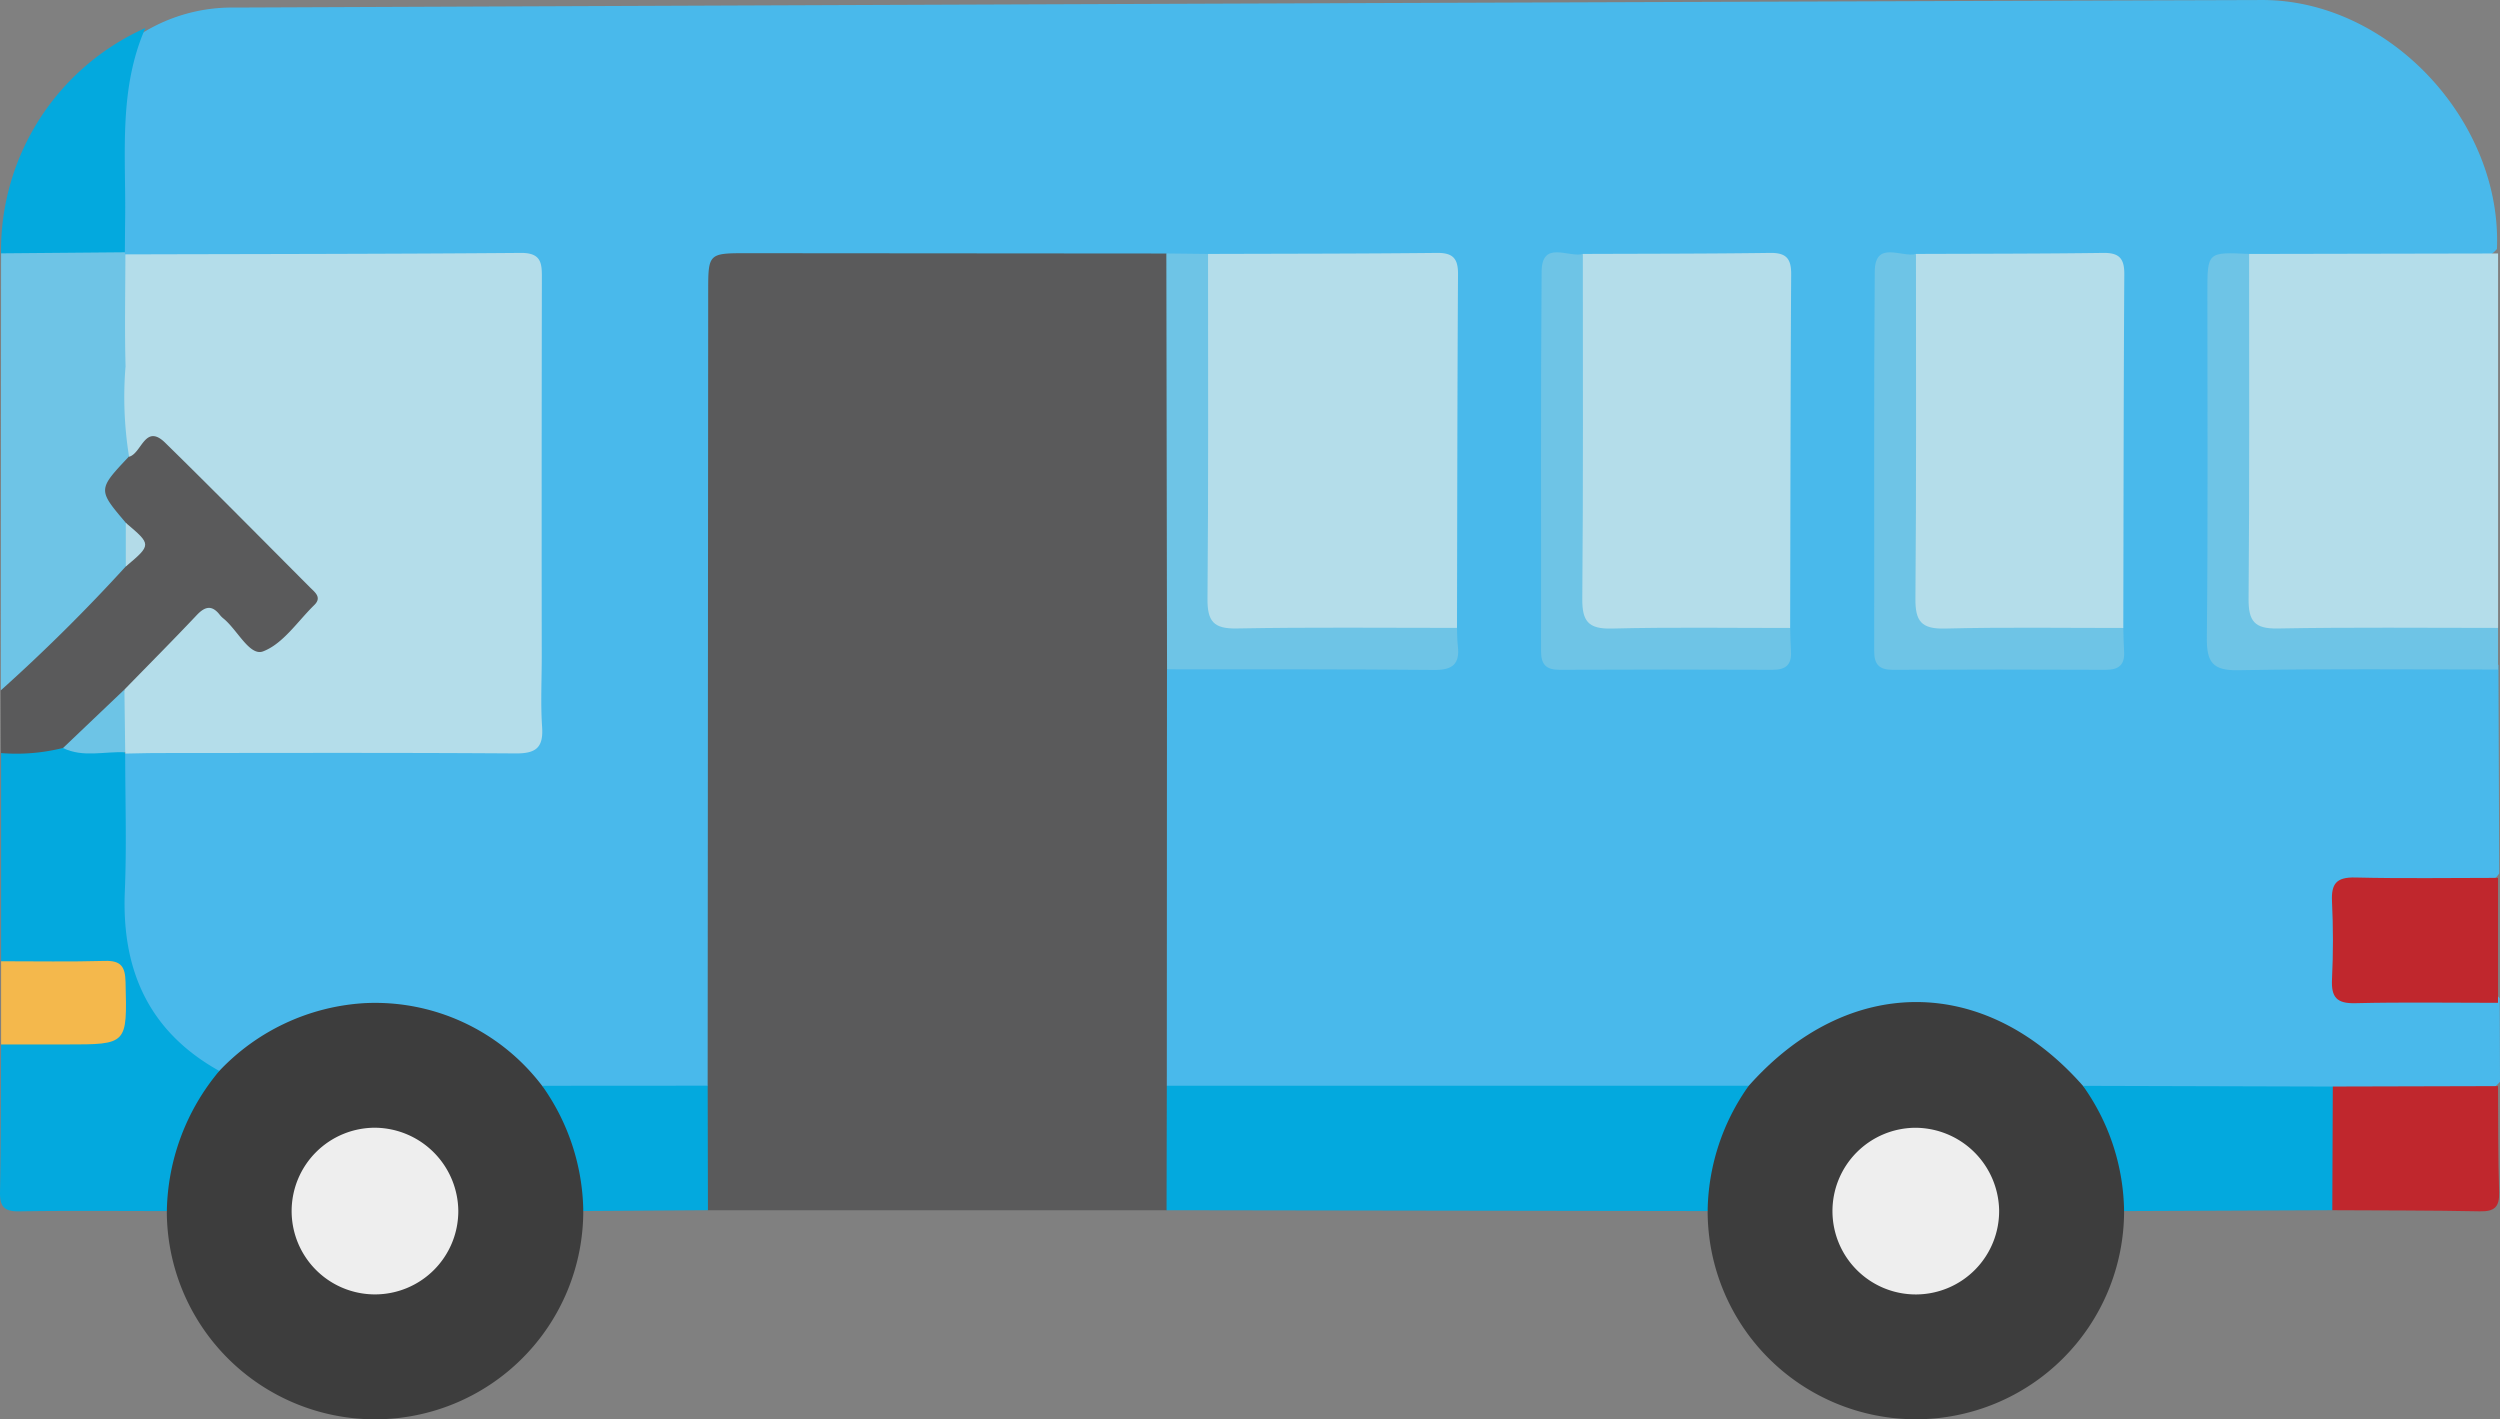 <svg xmlns="http://www.w3.org/2000/svg" width="116.996" height="66.419" viewBox="0 0 116.996 66.419"><rect x="0" y="0" width="116.996" height="66.419" fill="#808080" stroke="none"/><g transform="translate(-1558.502 -2603.105)"><path d="M133.191,254.274l.015,3.9a1.542,1.542,0,0,1-1.412.541c-2.106.022-4.213.092-6.319-.027a103.139,103.139,0,0,1-11.374-.075c-.637.017-1.017-.424-1.429-.809-4.154-3.883-9.294-3.862-13.43.055a2.074,2.074,0,0,1-1.433.817,11.13,11.13,0,0,1-2.179.2q-11.258.037-22.516.075a3.789,3.789,0,0,1-2.357-.4,2,2,0,0,1-.418-1.6q-.079-8.266-.064-16.532a2.443,2.443,0,0,1,.284-1.525,2.559,2.559,0,0,1,2.042-.532c3.233-.037,6.466-.033,9.7-.046,1,0,1.659-.32,1.657-1.438-.167-4.625-.063-9.253-.119-13.878-.006-.487.005-.974-.014-1.461-.053-1.32-.284-1.578-1.586-1.593-2.394-.028-4.788.007-7.183.015-.771,0-1.542,0-2.311-.067a15.911,15.911,0,0,1-2.088.01c-5.957.187-11.915.081-17.872.138-2.925.028-2.926.015-2.915,2.982q.06,16.539.112,33.078a3.874,3.874,0,0,1-.352,2.477,1.7,1.7,0,0,1-1.11.419,39.5,39.5,0,0,1-6.524-.12c-.636.017-1.016-.421-1.429-.807-3.911-3.658-8.611-3.864-12.819-.554a1.841,1.841,0,0,1-1.406.582c-2.551-.776-3.534-2.846-4.334-5.126a9.888,9.888,0,0,1-.421-3.331c-.006-1.738-.028-3.476-.009-5.213a2,2,0,0,1,.541-1.668,3.839,3.839,0,0,1,2.133-.324c4.905-.034,9.811-.036,14.717-.066,1.907-.012,2.06-.169,2.055-2.112Q41,231.2,40.957,222.136c-.01-1.852-.192-2.037-2.015-2.035-4.906,0-9.811.039-14.717.044a4.65,4.65,0,0,1-2.038-.217.97.97,0,0,1-.376-.271,1.455,1.455,0,0,1-.271-.67,48.68,48.68,0,0,1,.059-7.277,4.013,4.013,0,0,1,1.325-2.646,7.971,7.971,0,0,1,4.268-1.159q47.431-.2,94.862-.353c5.961-.017,11.254,5.672,11.009,11.653a1.57,1.57,0,0,1-1.412.526c-3.385.018-6.771.116-10.155-.011-1.1-.008-1.478.6-1.475,1.627.019,5.105.021,10.211.07,15.316.012,1.236.274,1.482,1.539,1.493,3.241.028,6.482-.029,9.724-.011.635,0,1.322-.1,1.779.531q.018,4.875.036,9.75c-.373.557-.958.531-1.522.545-1.414.034-2.828-.007-4.241.04-1.184.04-1.379.259-1.428,1.457-.133,3.283-.133,3.281,3.142,3.271.929,0,1.858-.017,2.787.006a1.421,1.421,0,0,1,1.284.529" transform="translate(1542.292 2395.554)" fill="#49b9eb"/><path d="M155.72,275.637l-.008,19.488a1.527,1.527,0,0,1,.491,1.059c.052,1.241.055,2.482,0,3.724a1.324,1.324,0,0,1-.5,1.045H134.237a1.2,1.2,0,0,1-.473-.806,28.573,28.573,0,0,1,0-4.2,1.445,1.445,0,0,1,.46-.821q.013-18.564.025-37.127c0-1.835,0-1.837,1.843-1.836l19.6.015a1.712,1.712,0,0,1,.539,1.536q.042,8.185,0,16.37a1.805,1.805,0,0,1-.508,1.553" transform="translate(1457.395 2358.791)" fill="#5a5a5b"/><path d="M33.089,403.325a10.179,10.179,0,0,1,6.752-3.17,9.806,9.806,0,0,1,8.357,3.868,6.14,6.14,0,0,1,2.392,5.048,1.455,1.455,0,0,1-.468.813,9.744,9.744,0,0,1-19.489,0,1.518,1.518,0,0,1-.31-.371c-.669-1.571,1.136-5.6,2.765-6.187" transform="translate(1535.676 2249.898)" fill="#3d3d3d"/><path d="M328.306,403.889c4.646-5.228,11.046-5.227,15.642,0a6.135,6.135,0,0,1,2.393,5.047,1.453,1.453,0,0,1-.468.813,9.744,9.744,0,0,1-19.489,0c-.766-.658-.457-1.464-.273-2.226.347-1.436.682-2.9,2.195-3.636" transform="translate(1312.033 2250.031)" fill="#3d3d3d"/><path d="M430.116,256.244l11.651-.023q0,8.762,0,17.523a1.55,1.55,0,0,1-1.414.539c-3,.033-6,.059-9-.011-1.363-.032-1.741-.4-1.761-1.772-.069-4.947-.045-9.895-.013-14.842a1.55,1.55,0,0,1,.54-1.414" transform="translate(1233.641 2358.746)" fill="#b4ddea"/><path d="M251.255,416.042a10.311,10.311,0,0,0-1.922,5.862l-25.322-.039q.006-2.914.012-5.827l27.232,0" transform="translate(1389.084 2237.877)" fill="#03a9de"/><path d="M10.264,365.025a10.472,10.472,0,0,0-2.455,6.558c-2.305,0-4.611-.023-6.915.013-.691.011-.906-.215-.892-.9.046-2.3.039-4.609.051-6.914a1.537,1.537,0,0,1,1.41-.533c.931-.027,1.863.006,2.794-.032.967-.039,1.049-.7,1.049-1.442,0-.731-.175-1.288-1.049-1.32-.931-.035-1.863,0-2.794-.031a1.536,1.536,0,0,1-1.41-.533v-9.735c.791-.9,1.9-.421,2.84-.654a3.583,3.583,0,0,0,1.644.131,1.441,1.441,0,0,1,1.223.347c.034.063.068.126.1.189,0,2.15.073,4.3-.017,6.448-.155,3.686,1.118,6.566,4.42,8.408" transform="translate(1558.501 2288.198)" fill="#03a9de"/><path d="M.163,274.867q.006-10.226.012-20.451a1.143,1.143,0,0,1,.789-.49,25.488,25.488,0,0,1,4.3.012,1.321,1.321,0,0,1,.7.427l.019.094a1.49,1.49,0,0,1,.531,1.4c0,2.532.112,5.065-.091,7.59a1.39,1.39,0,0,1,.029.475,16.789,16.789,0,0,0-.106,3.323,9.861,9.861,0,0,1,0,1.643,1.855,1.855,0,0,1-.718,1.346c-1.359,1.377-2.717,2.756-4.108,4.1-.368.356-.738.785-1.358.532" transform="translate(1558.378 2360.545)" fill="#6ec4e6"/><path d="M.163,302.12a81.847,81.847,0,0,0,5.848-5.8,1.775,1.775,0,0,0,0-2.043c-1.315-1.548-1.315-1.548.148-3.1.387-1.348,1.284-1.72,2.28-.8,2.2,2.039,4.3,4.187,6.372,6.36a1.375,1.375,0,0,1,.016,1.982,11.916,11.916,0,0,1-1.011,1.053c-1.226,1.181-1.713,1.185-2.967.031-.969-.891-1.021-.892-1.963.027-.871.85-1.7,1.74-2.581,2.581-.727.331-1.007,1.106-1.58,1.6a2.317,2.317,0,0,1-1.653.805,8.962,8.962,0,0,1-2.9.24q-.005-1.471-.011-2.942" transform="translate(1558.378 2333.292)" fill="#5a5a5b"/><path d="M425.75,256.22c0,5.378.021,10.757-.025,16.135-.009,1.048.276,1.413,1.364,1.392,3.436-.064,6.873-.026,10.31-.027q0,.974,0,1.948c-4.052,0-8.1-.042-12.155.032-1.207.022-1.484-.377-1.472-1.52.056-5.389.024-10.779.025-16.168,0-1.885,0-1.885,1.953-1.793" transform="translate(1238.007 2358.77)" fill="#6ec4e6"/><path d="M401.907,421.921a10.3,10.3,0,0,0-1.925-5.86l11.692.033a1.336,1.336,0,0,1,.479.929,33.871,33.871,0,0,1,0,3.945,1.222,1.222,0,0,1-.5.913l-9.744.041" transform="translate(1255.999 2237.86)" fill="#03a9de"/><path d="M455.561,381.915c-2.228,0-4.458-.037-6.685.017-.871.021-1.124-.287-1.084-1.118.059-1.213.058-2.433,0-3.646-.04-.832.213-1.139,1.084-1.118,2.227.054,4.457.018,6.685.017v5.848" transform="translate(1219.844 2268.121)" fill="#c0272d"/><path d="M447.864,421.918q.012-2.893.023-5.787l7.732-.02c.013,1.656,0,3.313.052,4.968.022.693-.22.905-.9.892-2.3-.046-4.6-.039-6.907-.052" transform="translate(1219.786 2237.822)" fill="#c0272d"/><path d="M5.994,223.42.2,223.47a11.407,11.407,0,0,1,6.755-10.546c-1.263,2.875-.909,5.921-.947,8.926C6,222.373,6,222.9,5.994,223.42" transform="translate(1558.351 2391.491)" fill="#03a9de"/><path d="M106.034,421.9a10.316,10.316,0,0,0-1.925-5.86l7.746-.005q.006,2.914.012,5.828l-5.833.038" transform="translate(1479.765 2237.878)" fill="#03a9de"/><path d="M.214,392.081c1.619,0,3.239.029,4.857-.016.757-.021.949.271.967.989.073,2.922.1,2.922-2.788,2.921l-3.036,0v-3.891" transform="translate(1558.34 2256.009)" fill="#f4b84c"/><path d="M22.342,276.537c1.131-1.16,2.273-2.308,3.385-3.486.392-.415.714-.481,1.081-.01a1.083,1.083,0,0,0,.172.172c.648.526,1.225,1.774,1.85,1.536.939-.357,1.617-1.406,2.4-2.171.353-.346.046-.58-.178-.8-2.263-2.268-4.514-4.55-6.8-6.791-.949-.929-1.1.5-1.691.653a17.508,17.508,0,0,1-.165-4.233c-.047-1.745-.01-3.492-.008-5.238,6.169-.017,12.339-.017,18.508-.068,1-.008.985.533.983,1.236q-.016,8.83-.006,17.66c0,1.1-.057,2.2.017,3.287.065.966-.281,1.247-1.239,1.24-5.561-.039-11.122-.02-16.684-.018-.527,0-1.055.016-1.582.025v-.055c-.954-.966-.424-1.952-.038-2.935" transform="translate(1541.982 2358.84)" fill="#b4ddea"/><path d="M230.2,256.165c3.571-.012,7.142-.01,10.713-.048.739-.008.99.252.986.989-.033,5.52-.036,11.039-.048,16.559a1.556,1.556,0,0,1-1.414.54c-3,.033-6,.059-9-.012-1.365-.032-1.743-.4-1.762-1.771-.069-4.948-.046-9.9-.013-14.843a1.55,1.55,0,0,1,.54-1.414" transform="translate(1384.836 2358.824)" fill="#b4ddea"/><path d="M302.17,256.165c2.922-.012,5.843-.008,8.764-.048.74-.01.99.253.986.989-.033,5.519-.035,11.039-.048,16.558a1.559,1.559,0,0,1-1.414.54c-2.352.033-4.7.059-7.054-.011-1.359-.04-1.742-.407-1.761-1.774-.07-4.947-.046-9.894-.013-14.841a1.551,1.551,0,0,1,.54-1.414" transform="translate(1330.406 2358.824)" fill="#b4ddea"/><path d="M366.143,256.165c2.922-.012,5.843-.008,8.764-.048.74-.01.99.253.986.989-.033,5.519-.035,11.039-.047,16.558a1.559,1.559,0,0,1-1.414.54c-2.352.033-4.7.059-7.054-.011-1.359-.04-1.742-.407-1.761-1.774-.07-4.947-.046-9.894-.013-14.841a1.551,1.551,0,0,1,.54-1.414" transform="translate(1282.023 2358.824)" fill="#b4ddea"/><path d="M225.916,256.244c0,5.379.022,10.758-.025,16.137-.009,1.05.281,1.411,1.365,1.39,3.436-.064,6.874-.026,10.311-.027.012.283.006.568.04.849.1.843-.252,1.127-1.1,1.119-4.17-.038-8.34-.025-12.51-.03q-.016-9.73-.032-19.46l1.952.022" transform="translate(1389.12 2358.745)" fill="#6ec4e6"/><path d="M297.87,256.064c0,5.377.021,10.755-.025,16.132-.009,1.043.268,1.423,1.36,1.4,2.788-.071,5.578-.026,8.368-.028.011.365.013.73.037,1.094.04.621-.236.866-.859.864q-4.988-.023-9.976,0c-.626,0-.861-.253-.86-.87.01-5.921-.021-11.843.026-17.764.012-1.48,1.235-.655,1.93-.823" transform="translate(1334.706 2358.925)" fill="#6ec4e6"/><path d="M361.843,256.064c0,5.377.021,10.755-.025,16.132-.009,1.043.268,1.423,1.36,1.4,2.788-.071,5.578-.026,8.368-.028.011.365.013.73.037,1.094.04.621-.236.866-.859.864q-4.988-.023-9.976,0c-.626,0-.861-.253-.86-.87.01-5.921-.021-11.843.026-17.764.012-1.48,1.235-.655,1.93-.823" transform="translate(1286.323 2358.925)" fill="#6ec4e6"/><path d="M63.826,428a3.9,3.9,0,1,1-3.877-3.887A3.932,3.932,0,0,1,63.826,428" transform="translate(1516.124 2231.768)" fill="#eee"/><path d="M359.7,427.966a3.9,3.9,0,1,1-3.913-3.851,3.934,3.934,0,0,1,3.913,3.851" transform="translate(1292.358 2231.768)" fill="#eee"/><path d="M14.971,339.971q.019,1.467.038,2.935c-.972-.052-1.968.259-2.912-.2l2.874-2.737" transform="translate(1549.353 2295.406)" fill="#6dc4e6"/><path d="M24.157,307.953c1.209,1.021,1.209,1.021,0,2.043v-2.043" transform="translate(1540.232 2319.621)" fill="#b3dbe8"/></g></svg>